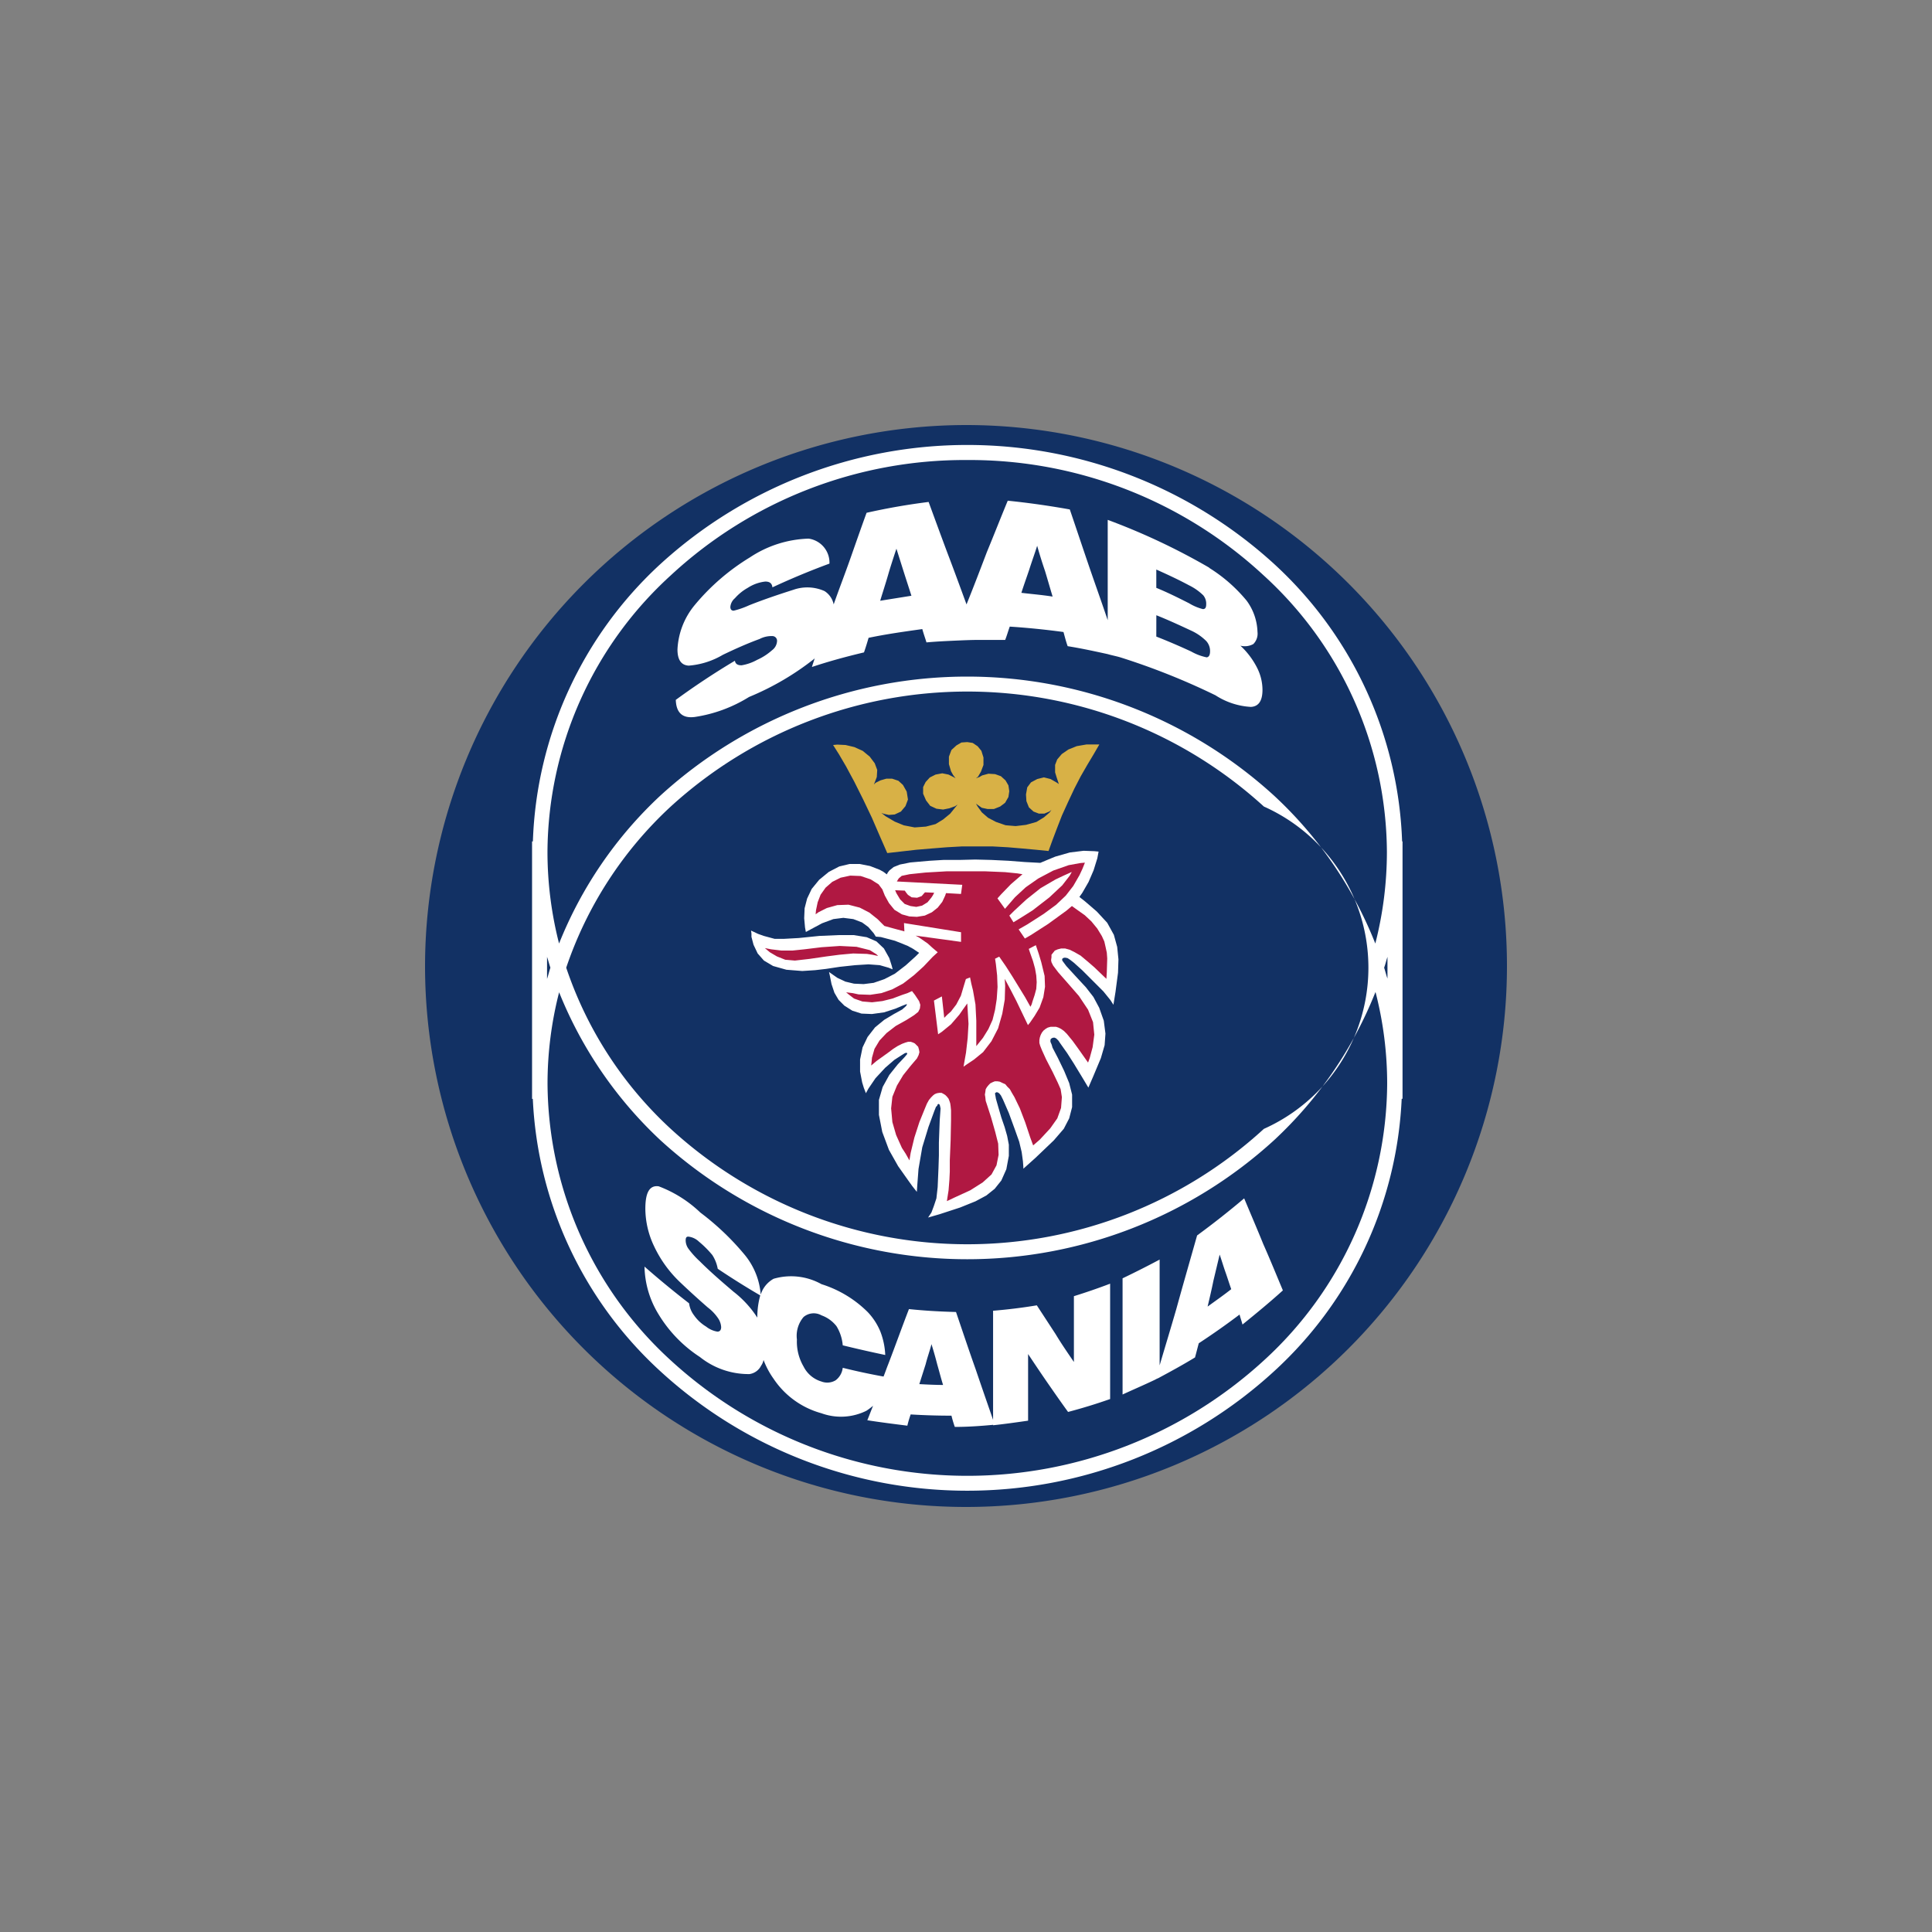 <svg xmlns="http://www.w3.org/2000/svg" width="100" height="100"><rect width="100%" height="100%" fill="#808080" stroke="none"/><g fill-rule="evenodd"><path data-name="패스 791921" d="M50 22a28 28 0 11-28 28 28.04 28.04 0 0128-28zm0 0" fill="#123164"/><path data-name="패스 791922" d="M28.315 49.527v1.142c.065-.193.108-.387.173-.582-.065-.194-.108-.366-.173-.56zm-.733 7.35h-.043V43.552h.043a20.421 20.421 0 016.6-14.356 23.552 23.552 0 0131.773 0 20.443 20.443 0 016.618 14.356h.022v13.321h-.044a20.349 20.349 0 01-6.6 14.1 23.492 23.492 0 01-31.773 0 20.351 20.351 0 01-6.6-14.1zm22.483-33.066a22.368 22.368 0 00-15.348 5.971 19.493 19.493 0 00-6.38 14.313 19.164 19.164 0 00.6 4.742 21.2 21.2 0 015.238-7.652 23.552 23.552 0 0131.773 0 20.927 20.927 0 015.238 7.652 19.167 19.167 0 00.6-4.742 19.5 19.5 0 00-6.38-14.313 22.369 22.369 0 00-15.348-5.971zM29.307 50.087a20 20 0 005.411 8.343 22.712 22.712 0 0030.7 0 9.136 9.136 0 000-16.684 22.771 22.771 0 00-30.7 0 20.132 20.132 0 00-5.411 8.342zm42.508-.56c-.065.194-.108.387-.172.56.064.194.107.388.172.561zm-.626 1.833a21.1 21.1 0 01-5.238 7.652 23.55 23.55 0 01-31.773 0 21.377 21.377 0 01-5.238-7.652 19 19 0 00-.6 4.72 19.538 19.538 0 006.38 14.334 22.708 22.708 0 0030.7 0A19.541 19.541 0 0071.8 56.08a18.993 18.993 0 00-.6-4.72zm0 0" fill="#fff"/><path data-name="패스 791923" d="M62.588 29.393a7.973 7.973 0 011.94 1.7 2.876 2.876 0 01.56 1.617.758.758 0 01-.215.625.912.912 0 01-.669.086 4.067 4.067 0 01.862 1.142 2.544 2.544 0 01.28 1.142c0 .561-.194.863-.6.884a3.747 3.747 0 01-1.832-.6 35.812 35.812 0 00-4.915-1.961c-.215-.065-.452-.108-.668-.172-.69-.151-1.38-.3-2.069-.41-.086-.237-.152-.5-.216-.733a40.216 40.216 0 00-2.781-.28c-.086.237-.151.474-.237.689h-1.336c-.453 0-.905.022-1.38.043-.453.022-.9.043-1.358.086-.065-.216-.151-.452-.216-.69-.927.13-1.854.259-2.781.453q-.108.38-.237.754c-.905.216-1.789.453-2.695.755.043-.151.108-.323.151-.474 0 .022-.021.022-.021.043a14.1 14.1 0 01-3.384 1.983 7.386 7.386 0 01-2.8 1.034c-.646.086-.97-.215-.992-.884q1.482-1.084 3.061-2.026c.022.173.151.237.345.237a2.5 2.5 0 00.8-.28 3.019 3.019 0 00.776-.5.629.629 0 00.259-.474.244.244 0 00-.237-.259 1.345 1.345 0 00-.668.151c-.647.237-1.272.518-1.9.819a4.088 4.088 0 01-1.767.56q-.583-.032-.582-.84a3.886 3.886 0 01.884-2.285 11.418 11.418 0 012.867-2.479 5.8 5.8 0 013.039-.97 1.256 1.256 0 011.077 1.293q-1.5.553-2.953 1.229c-.022-.216-.151-.3-.367-.3a2.081 2.081 0 00-.905.323 2.513 2.513 0 00-.668.539.662.662 0 00-.237.452c0 .13.065.194.173.194a4.447 4.447 0 00.8-.28c.755-.3 1.53-.56 2.284-.8a2.179 2.179 0 011.617.065 1.069 1.069 0 01.474.69c.28-.8.582-1.574.862-2.371s.56-1.6.841-2.371a33.621 33.621 0 013.211-.561c.324.884.647 1.767.97 2.63.345.905.668 1.789.992 2.673.367-.906.711-1.811 1.056-2.716.367-.884.711-1.768 1.078-2.652 1.056.108 2.134.259 3.212.453.323.948.646 1.918.97 2.867s.668 1.9.992 2.867v-5.195a34.007 34.007 0 015.26 2.478zm-2.738.086v.948c.582.237 1.143.518 1.7.8a2.6 2.6 0 00.711.3c.129 0 .172-.086.172-.259a.677.677 0 00-.151-.453 2.8 2.8 0 00-.733-.517c-.56-.3-1.121-.561-1.7-.819zm0 3.47q.905.355 1.811.776a2.707 2.707 0 00.8.3c.108-.021.172-.108.172-.323a.773.773 0 00-.194-.518 2.674 2.674 0 00-.776-.539c-.6-.28-1.207-.561-1.811-.8zm-6.984-2.264c.539.065 1.078.108 1.617.194-.13-.431-.259-.884-.389-1.314q-.224-.651-.41-1.315c-.129.409-.28.819-.409 1.229-.13.387-.28.8-.409 1.207zm-7.307.41l1.616-.259c-.129-.41-.259-.8-.388-1.207l-.388-1.229c-.151.453-.3.905-.431 1.358s-.28.905-.409 1.336zM58.104 72.18v-6.014c.625-.3 1.271-.625 1.918-.97v5.475c.28-.948.582-1.94.862-2.91.345-1.25.711-2.521 1.078-3.815q1.251-.916 2.436-1.919c.324.776.668 1.574.991 2.371.345.776.669 1.574 1.013 2.393-.69.625-1.4 1.207-2.091 1.767-.044-.172-.108-.344-.151-.517q-1.031.779-2.112 1.487c-.065.237-.129.5-.194.733-.6.366-1.229.711-1.832 1.034-.065.044-.151.065-.215.108-.582.281-1.143.517-1.7.776zM44.89 73.517c.108-.259.194-.5.3-.754a3.722 3.722 0 01-.345.258 2.965 2.965 0 01-2.328.129 4.372 4.372 0 01-2.479-1.789 4.226 4.226 0 01-.517-.97.759.759 0 01-.129.3.793.793 0 01-.6.431 4.032 4.032 0 01-2.565-.884 6.883 6.883 0 01-2.134-2.2 4.882 4.882 0 01-.733-2.479 47.56 47.56 0 002.307 1.9 1.294 1.294 0 00.259.625 2.05 2.05 0 00.625.582 1.247 1.247 0 00.582.259c.13 0 .194-.086.194-.237a.912.912 0 00-.172-.474 2.367 2.367 0 00-.518-.539q-.737-.641-1.444-1.315a6.19 6.19 0 01-1.337-1.854 4.553 4.553 0 01-.453-1.94c0-.841.216-1.228.69-1.163a6.351 6.351 0 012.156 1.358 13.537 13.537 0 012.306 2.2 3.664 3.664 0 01.819 2.048c0-.022.022-.043.022-.065a1.421 1.421 0 01.646-.755 3.231 3.231 0 012.479.28 5.871 5.871 0 012.393 1.445 3.278 3.278 0 01.647.991 3.792 3.792 0 01.259 1.229 67.515 67.515 0 01-2.2-.5 2.248 2.248 0 00-.324-.992 1.722 1.722 0 00-.776-.56.816.816 0 00-.927.086 1.5 1.5 0 00-.345 1.164 2.548 2.548 0 00.345 1.4 1.513 1.513 0 00.927.776.841.841 0 00.733-.065.942.942 0 00.367-.646q1.048.261 2.112.453c.087-.216.151-.409.237-.625.367-.949.711-1.919 1.078-2.867.819.086 1.617.129 2.436.151.345 1.013.668 1.983 1.013 2.953.3.884.6 1.746.906 2.629v-5.647a27.429 27.429 0 002.264-.28l.97 1.487c.3.5.626.97.949 1.445V67.09q.948-.294 1.875-.647v5.971q-1.075.378-2.177.668c-.345-.474-.69-.97-1.034-1.466s-.69-1.013-1.035-1.531v3.449c-.6.086-1.207.173-1.81.237v-.022c-.669.064-1.337.108-1.983.108a5.918 5.918 0 01-.173-.582c-.711 0-1.4-.021-2.112-.064a5.921 5.921 0 00-.172.582c-.69-.087-1.38-.173-2.069-.281zm-5.691-5.324a4.2 4.2 0 01.151-1.143 41.206 41.206 0 01-2.2-1.379 1.959 1.959 0 00-.28-.711 5.138 5.138 0 00-.69-.69.948.948 0 00-.517-.258c-.13-.021-.173.043-.173.193a.762.762 0 00.129.409 4.528 4.528 0 00.6.669c.561.561 1.164 1.078 1.746 1.574a5.365 5.365 0 011.229 1.336zm8.385 3.449c.41.021.819.043 1.229.043-.108-.345-.194-.69-.3-1.056q-.136-.532-.3-1.056c-.087.345-.215.689-.3 1.034zm14.917-4.01c.41-.3.819-.582 1.228-.905-.107-.3-.193-.582-.3-.884s-.193-.6-.3-.906l-.324 1.358c-.086.431-.194.884-.3 1.336zm-16.6-22.375l-.172-.129-.194-.108-.5-.194-.539-.107h-.517l-.539.129-.539.28-.5.409-.388.474-.237.5-.129.5-.022.517.043.474.043.237.28-.151.561-.3.582-.216.517-.065.517.065.453.173.323.237.28.324.108.172.259.022.733.194.647.259.28.151.323.216-.194.194-.5.452-.56.431-.539.28-.56.194-.517.065-.5-.022-.452-.108-.41-.194-.216-.151-.215-.151.043.194.086.431.151.452.216.366.3.3.41.259.475.151.539.022.625-.086.6-.194.3-.129.28-.108v.044l-.043.064-.194.173-.431.237-.5.3-.474.388-.388.5-.259.539-.129.625v.625l.108.561.086.28.108.28.129-.237.367-.539.5-.539.474-.409.367-.237.173-.108.065-.021h.043l.022.043-.022.043-.129.151-.345.366-.431.539-.345.625-.194.669v.775l.173.885.345.926.474.841.518.733.215.3.237.3.022-.323.065-.863.194-1.121.323-1.056.3-.819.086-.216.065-.065.022-.064.043-.022h.021l.022.022.022.021.021.086.022.108-.043.6-.021.56-.022.6v.669l-.021.647-.043.991-.065.582-.129.388-.129.345-.173.259.6-.173 1.056-.345.8-.323.56-.3.431-.345.345-.432.259-.582.129-.69v-.582l-.087-.453-.129-.452-.172-.5-.151-.517-.129-.453-.022-.129-.021-.108v-.064l.043-.021.043-.022.065.022.065.043.086.108.108.216.3.689.3.819.238.669.128.538.065.474.022.3v.086l.625-.56.949-.906.518-.6.28-.539.151-.582v-.647l-.151-.6-.259-.625-.323-.669-.281-.539-.043-.151-.065-.151v-.086l.022-.065.065-.043.065-.021h.065l.086.043.108.107.087.13.366.517.345.539.432.711.323.539.259-.6.388-.927.194-.668.043-.6-.086-.668-.237-.669-.3-.56-.389-.5-.539-.582-.474-.518-.193-.259-.022-.043v-.065l.043-.043.065-.022h.065l.108.022.13.086.194.151.431.388 1.1 1.1.366.453.151.237.108-.669.13-.991.022-.69-.065-.646-.172-.625-.345-.625-.539-.582-.6-.517-.3-.237.152-.216.323-.561.259-.6.194-.625.065-.345-.215-.021-.561-.021-.711.087-.754.215-.367.151-.41.172-.8-.043-.841-.065-.883-.043-.841-.021-.84.021h-.819l-.711.043-.992.087-.539.108-.323.129-.215.172-.086.108zm-7.027 2.91l.021.151v.173l.108.41.215.452.323.366.474.281.69.194.819.065.668-.043.56-.065.711-.108.8-.086.69-.043.582.043.453.13.215.086-.043-.172-.13-.41-.28-.5-.388-.366-.5-.216-.668-.108h-.8l-.992.043-1.056.108-.776.043h-.474l-.56-.151-.3-.107zm0 0" fill="#fff"/><path data-name="패스 791924" d="M45.925 44.155l.754-.086.754-.086.776-.065.8-.064.776-.043h1.6l.776.043.754.064.711.065.646.065.195-.539.237-.625.259-.668.323-.711.324-.69.323-.625.345-.6.323-.539.3-.517h-.668l-.5.086-.431.173-.345.237-.237.28-.108.28v.388l.086.28.108.324-.129-.087-.3-.172-.345-.086-.345.086-.323.172-.194.259-.065.367.022.345.129.323.237.216.28.108h.28l.259-.108.108-.087-.086.129-.3.259-.387.237-.539.151-.539.064-.518-.043-.5-.173-.409-.215-.323-.28-.216-.3-.086-.151.086.064.216.151.3.064h.323l.324-.129.258-.194.172-.3.044-.3-.044-.3-.151-.259-.237-.216-.3-.108-.345-.022-.323.087-.151.086-.173.064.108-.086.15-.258.13-.345v-.388l-.108-.345-.194-.237-.258-.172-.28-.043-.3.021-.259.151-.259.237-.13.345v.387l.108.367.108.194.129.172-.108-.064-.259-.129-.323-.065-.345.065-.3.151-.216.237-.129.259v.345l.151.345.215.28.323.151.345.043.323-.065.3-.108.129-.086-.108.129-.28.345-.366.3-.388.237-.5.13-.582.043-.561-.108-.474-.194-.475-.28-.215-.172.108.043.28.064.3-.022.323-.15.237-.281.13-.344-.065-.41-.194-.345-.237-.216-.323-.108h-.3l-.3.086-.259.129-.086.087.043-.108.108-.28.022-.367-.129-.345-.259-.344-.366-.3-.431-.194-.453-.107-.431-.021-.215.021.3.474.366.625.431.8.453.906.453.949.41.948zm0 0" fill="#d8b146"/><path data-name="패스 791925" d="M48.751 51.574l-.41.215.216 1.746.194-.129.474-.388.431-.5.194-.28.216-.3.021.345.043.711-.043.733-.086.754-.065.366-.064.366.151-.108.388-.259.474-.388.431-.561.345-.668.216-.754.129-.733.021-.711-.021-.366.3.561.3.582.3.625.3.626.108-.13.237-.345.259-.431.194-.539.086-.539-.021-.56-.173-.711-.129-.431-.152-.452-.366.194.065.194.152.431.107.388.064.366.022.345-.022.345-.086.323-.108.324-.043.15-.064.13-.28-.5-.647-1.056-.344-.539-.346-.5-.215.108.043.281.064.582.022.6-.043.626-.087.56-.129.517-.215.474-.28.453-.173.216-.173.215v-1.315l-.043-.841-.129-.733-.086-.344-.065-.324-.216.086-.086.28-.173.582-.237.453-.28.367-.172.151-.173.172zm3.707-3.837l-.215-.345.237-.237.647-.6.732-.582.776-.453.409-.194.432-.194-.108.194-.388.5-.668.625-.863.668-.474.3zm-5.626-1.638l-.5-.021.064.151.194.323.237.237.3.108.3.043.3-.065.281-.172.194-.237.086-.129.065-.129-.474-.021-.043.043-.13.151-.237.086-.281-.021-.194-.129-.086-.107zm-.41-.474l3.384.172-.065.474-.776-.043-.043.129-.151.324-.237.3-.3.237-.367.172-.409.065-.388-.021-.388-.108-.388-.237-.28-.345-.215-.388-.129-.323-.194-.259-.41-.259-.518-.173-.539-.021-.5.108-.431.215-.345.3-.259.366-.151.388-.086.41-.021.215.151-.108.431-.216.539-.151.582-.021.582.151.5.259.431.345.172.173.172.172.474.13.561.151-.021-.431 2.953.474v.5l-2.35-.323.194.107.432.3.237.216.28.237-.259.237-.474.5-.5.453-.56.431-.561.3-.56.194-.582.087-.6-.021-.3-.065-.345-.043.129.108.28.215.431.151.5.043.539-.064.517-.129.517-.194.259-.086.237-.108.151.194.215.323.065.194-.022.193-.086.173-.216.172-.41.258-.539.3-.474.366-.366.388-.259.431-.129.452-.021.216-.021.194.28-.237.6-.431.259-.194.237-.151.216-.108.172-.065.151-.044h.13l.129.044.086.043.172.173.043.151.022.129-.043.152-.086.172-.129.151-.129.151-.108.129-.345.432-.323.539-.237.582-.065.6.065.711.194.669.3.667.194.3.194.345.064-.388.194-.8.259-.8.28-.689.107-.259.108-.194.108-.129.108-.108.086-.065.108-.043.129-.022h.108l.086.044.108.065.086.086.086.108.043.108.043.129.022.151.021.216v.517l-.021 1.035-.043 1.034v.583l-.021.431-.043.539-.064.409-.022.151.409-.194.8-.367.647-.41.452-.409.259-.474.108-.539-.021-.582-.151-.6-.215-.754-.216-.668-.064-.193-.021-.194-.022-.13.022-.129.021-.151.064-.108.087-.108.086-.086.129-.064.108-.043h.129l.129.021.13.064.15.065.108.129.129.129.108.194.129.216.281.582.28.733.258.776.151.41.345-.3.539-.582.366-.518.194-.539.043-.56-.064-.41-.151-.344-.259-.539-.345-.668-.216-.474-.086-.215-.044-.152v-.15l.022-.13.043-.129.065-.129.086-.107.107-.086.108-.064.151-.043h.28l.129.043.129.064.151.108.151.15.3.366.281.388.517.733.086-.237.151-.56.086-.647-.065-.647-.258-.646-.474-.711-.6-.689-.474-.539-.259-.344-.086-.173-.021-.108.021-.151v-.129l.086-.107.086-.108.151-.065.172-.043h.216l.237.065.258.13.3.172.388.324.323.28.626.6.021-.345.022-.711-.022-.3-.065-.3-.064-.281-.129-.281-.237-.388-.3-.366-.345-.323-.366-.259-.3-.216-.28.237-.949.69-.906.582-.3.173-.323-.474.453-.259.841-.539.646-.474.5-.474.388-.5.323-.561.151-.323.129-.323-.237.021-.6.108-.8.28-.775.41-.647.452-.56.518-.259.3-.259.3-.389-.539.194-.216.5-.517.3-.259.3-.259-.258-.043-.646-.065-1.035-.043h-1.983l-1.1.064-.819.086-.41.086-.151.129-.043.065zm-6.833 3.448l.129.108.129.108.366.215.431.172.5.043.754-.086.884-.129.668-.087.711-.065.711.022.28.043.3.064-.086-.086-.344-.216-.69-.173-.863-.043-.948.065-.884.108-.625.065h-.56l-.539-.065zm0 0" fill="#b01842"/></g></svg>